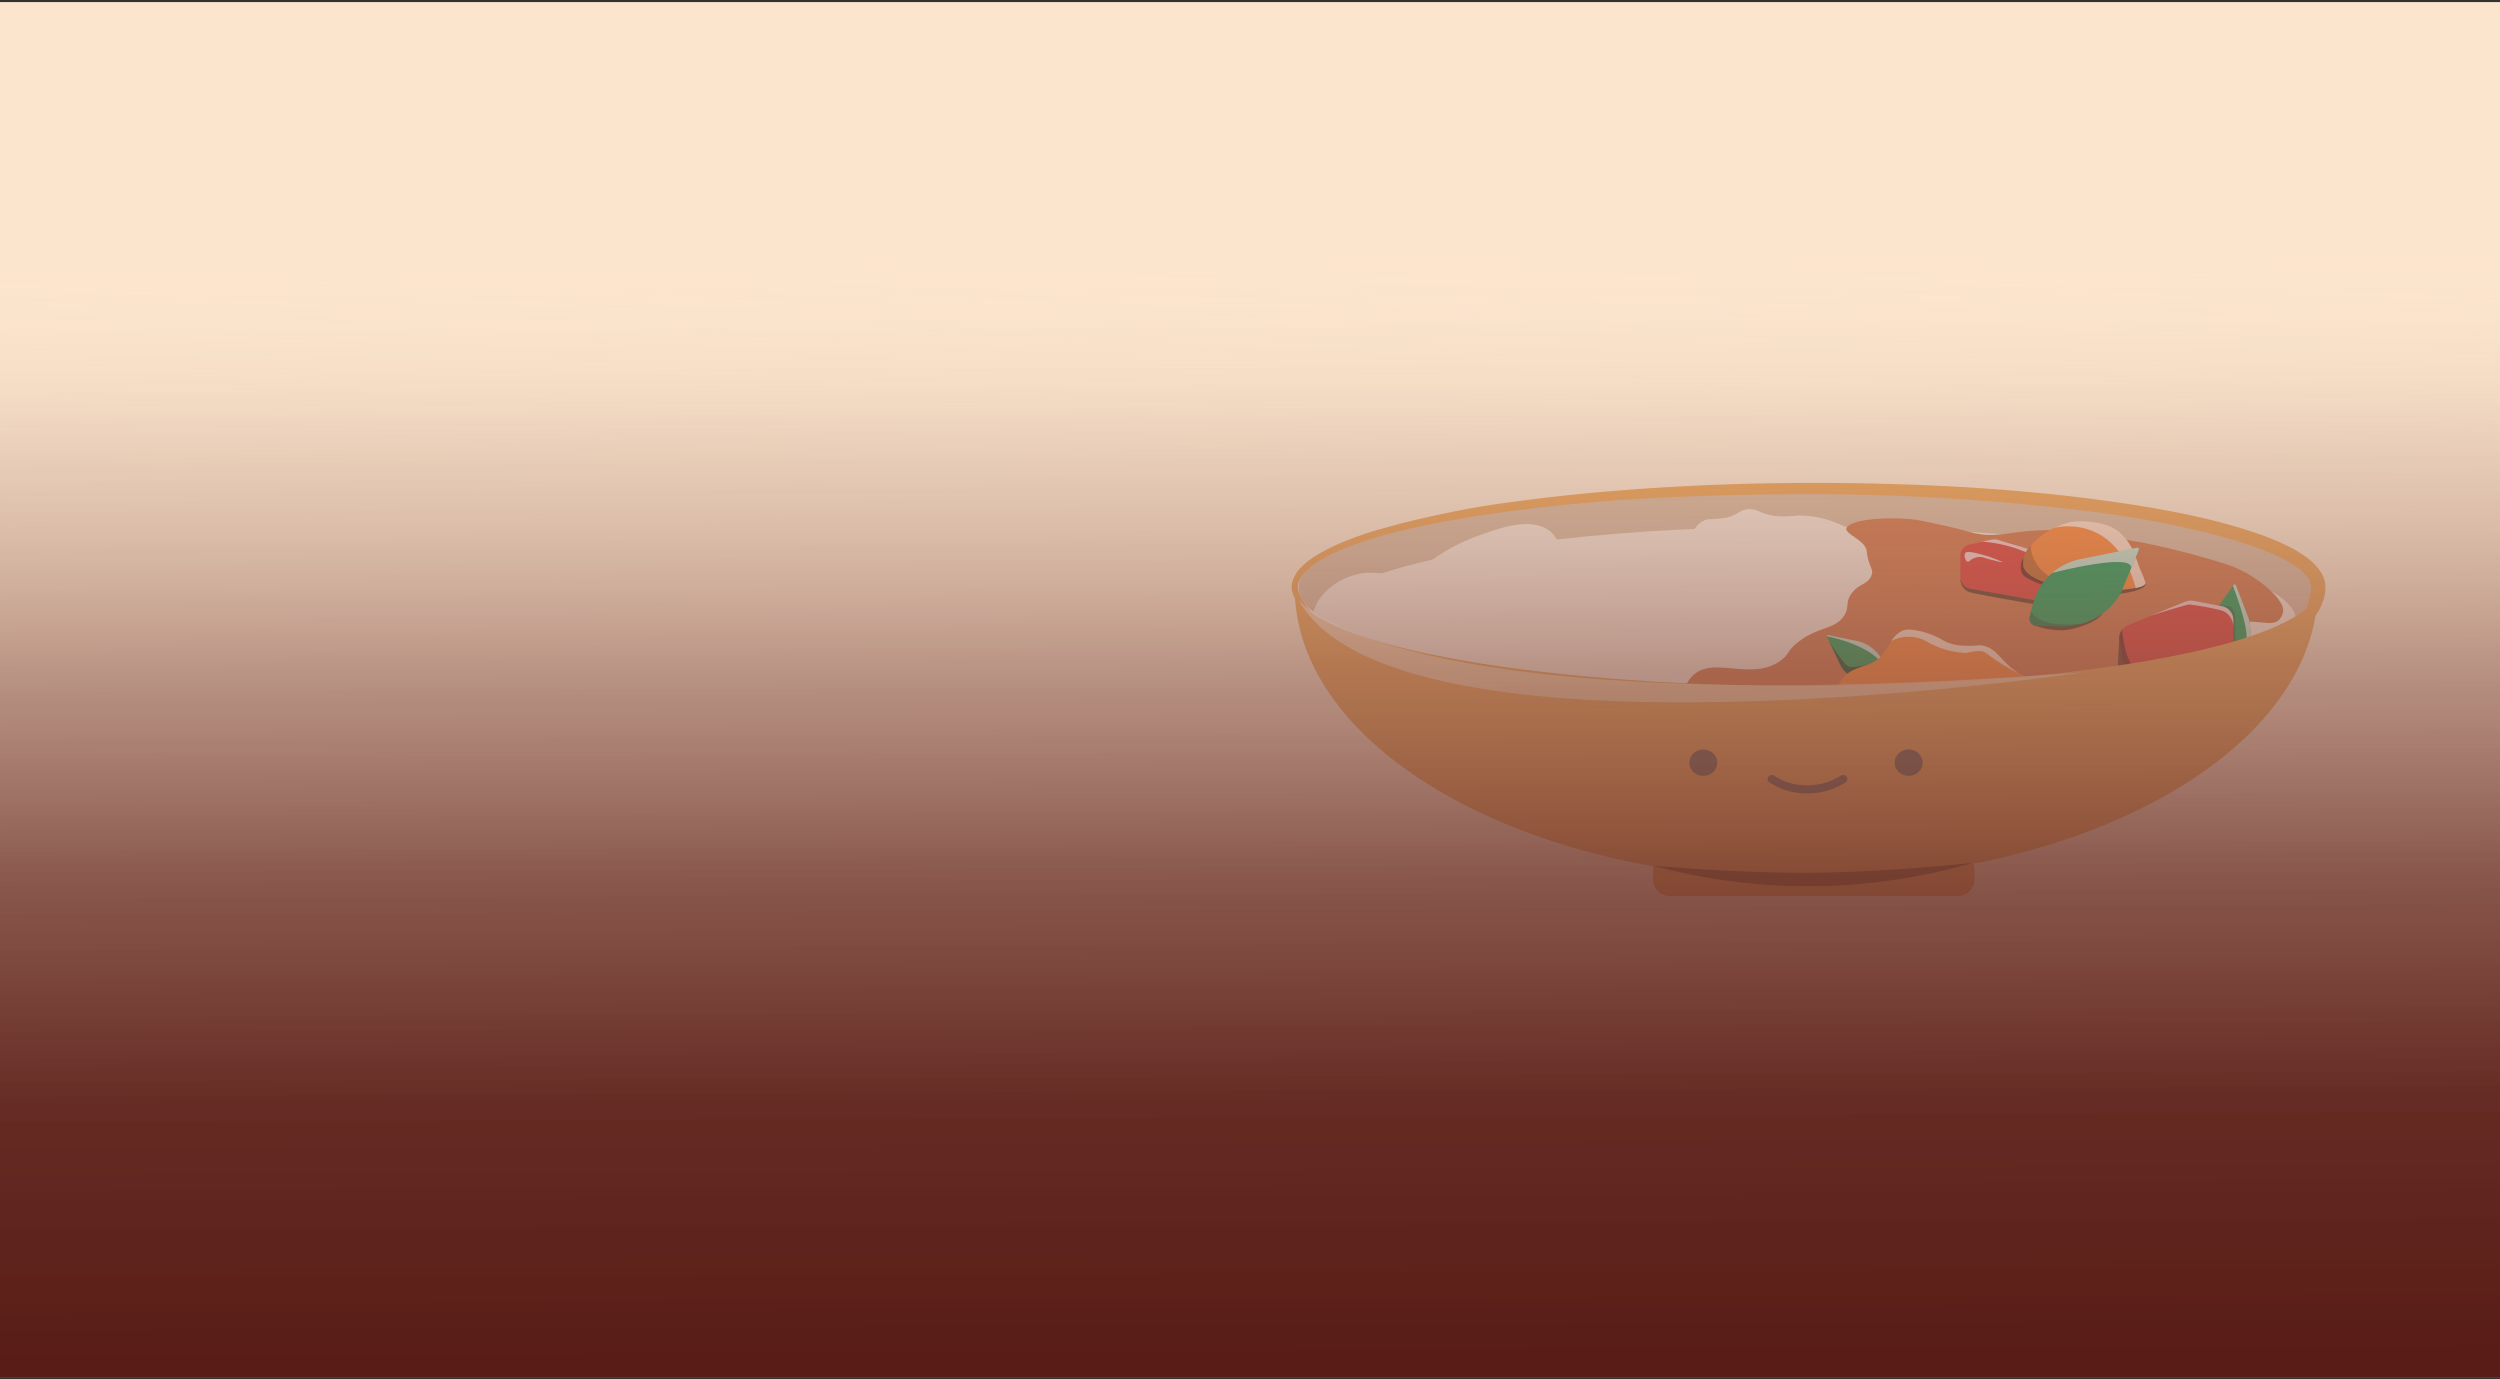<svg xmlns="http://www.w3.org/2000/svg" xmlns:xlink="http://www.w3.org/1999/xlink" viewBox="0 0 300 165.5"><rect x="0" y="0" width="300" height="165.5" fill="#333333" stroke="none"/><defs><style>.cls-1{isolation:isolate;}.cls-2{fill:#fce5cd;}.cls-3{fill:#d6b396;}.cls-4{fill:#f7e6d7;}.cls-5{fill:#ce6734;}.cls-6{fill:#009245;}.cls-7{opacity:0.27;}.cls-11,.cls-13,.cls-15,.cls-17,.cls-7,.cls-8{mix-blend-mode:soft-light;}.cls-8{opacity:0.58;}.cls-9{fill:#ea9942;}.cls-10{fill:#dd2a22;}.cls-11{opacity:0.74;}.cls-12{fill:#fff;}.cls-13{opacity:0.61;}.cls-14{fill:#ff791f;}.cls-15{opacity:0.52;}.cls-16{fill:#5e5046;}.cls-17{opacity:0.49;}.cls-18{fill:url(#linear-gradient);}</style><linearGradient id="linear-gradient" x1="150.37" y1="168.62" x2="149.66" y2="2.17" gradientUnits="userSpaceOnUse"><stop offset="0.03" stop-color="#591c16"/><stop offset="0.22" stop-color="#5f241d" stop-opacity="0.96"/><stop offset="0.38" stop-color="#733c33" stop-opacity="0.84"/><stop offset="0.53" stop-color="#936459" stop-opacity="0.64"/><stop offset="0.68" stop-color="#c09d8d" stop-opacity="0.36"/><stop offset="0.82" stop-color="#fae5cf" stop-opacity="0"/></linearGradient></defs><g class="cls-1"><g id="Layer_1" data-name="Layer 1"><rect class="cls-2" y="0.25" width="300" height="165"/><path class="cls-3" d="M277.55,70.7c.27,8-27.25,11.69-60.85,11.69s-60.43-5.25-60.86-11.69C155.36,63.37,183.09,59,216.7,59S277.33,64.24,277.55,70.7Z"/><path class="cls-4" d="M157.33,75.77a6.89,6.89,0,0,1,.84-3.65,7.55,7.55,0,0,1,4-3c2.14-.74,3.18-.17,5.31-.3,4-.26,4.21-2.54,10.31-4.68,2.51-.89,5.86-2,8-.55.87.59.72,1,1.8,1.94,1.84,1.53,4.11,1.69,6.08,1.83,3.13.22,5.74.4,7.62-1.16s1.81-3.52,3.71-3.89a15.46,15.46,0,0,0,2.11-.18c1.44-.34,1.5-.84,2.5-1,1.21-.17,1.57.51,3.33.79a13.21,13.21,0,0,0,2.81-.06,12.18,12.18,0,0,1,5.64,1.36c.73.36,3.59,1.78,4.48,3.87,1.74,4.09-4.37,10.15-8,13-2,1.53-8.42,6.07-22,7C176,88.37,157.73,80.82,157.33,75.77Z"/><ellipse class="cls-4" cx="216.7" cy="74.48" rx="58.83" ry="11.31"/><path class="cls-5" d="M221.68,63.21c1.06-1.15,6.63-1.21,9-.7,3.15.68,3.51.73,5.62,1.31,3.37.92,4.45-.13,9.39-.21,2.76,0,5.63.47,11.38,1.5a94.4,94.4,0,0,1,10.08,2.6,12.82,12.82,0,0,1,2.31,1c2.13,1.16,5,3.54,4.46,4.93-.75,2.11-2.56.46-6.08,1.13s-6,4.67-7.89,6.53c-4.36,4.31-11.41,3.95-16.56,4-24.06.08-37.25,8.55-40.91,3.14-1.54-2.26-.92-6.24,1-7.66,2.54-1.87,7.08,1,10.37-1.64.91-.72.54-.92,1.72-1.92,2.54-2.12,4.7-1.6,5.77-3.42.61-1,.05-1.48.86-2.6s1.86-1.06,2.31-2-.26-1-.5-3C223.9,64.7,220.92,64,221.68,63.21Z"/><path class="cls-6" d="M225.92,82.32l-1.18-.11a5.38,5.38,0,0,1-2.38-.79,4.17,4.17,0,0,1-1.49-1.55l-1.43-3h0l-.23-.49c0-.08,0-.16.15-.14l3.56.72a4.59,4.59,0,0,1,3.32,3.14,2.82,2.82,0,0,1,.07.31l.22,1.44A.5.5,0,0,1,225.92,82.32Z"/><path class="cls-6" d="M269.73,77.6a4.89,4.89,0,0,1-1.49,2.12l-1.44,1.16a.65.65,0,0,1-.95-.26l-.64-1.22a5.33,5.33,0,0,1,.05-5.29l2.69-3.8.09-.12a.15.15,0,0,1,.25,0l1.52,3.93A5.71,5.71,0,0,1,269.73,77.6Z"/><g class="cls-7"><path d="M266.27,72.67s1.19,0,1.45.19a2.1,2.1,0,0,1,.51,1.62c0,.83,0,3,0,3l-.73.13Z"/></g><g class="cls-8"><polygon points="254.32 76.35 254.12 80.37 255.39 80.33 254.32 76.35"/></g><path class="cls-9" d="M156.82,73.81a6.8,6.8,0,0,1-1.31-1.74,4.86,4.86,0,0,1-.42-1,2.21,2.21,0,0,1-.09-.59,2.69,2.69,0,0,1,.06-.57A4.05,4.05,0,0,1,156.21,68,9.78,9.78,0,0,1,158,66.62a23.67,23.67,0,0,1,3.9-1.87c1.34-.52,2.71-1,4.09-1.35,2.77-.8,5.57-1.42,8.39-2s5.66-1,8.51-1.35c5.69-.75,11.42-1.25,17.15-1.59s11.47-.5,17.22-.51,11.49.13,17.22.44,11.47.81,17.17,1.56c2.85.37,5.7.81,8.52,1.34s5.65,1.16,8.43,2c1.39.41,2.76.87,4.12,1.42.67.28,1.34.57,2,.91a14.73,14.73,0,0,1,1.93,1.16,7.28,7.28,0,0,1,1.69,1.64,3.7,3.7,0,0,1,.57,1.14,3,3,0,0,1,.13.66c0,.11,0,.22,0,.34s0,.22,0,.31a5.75,5.75,0,0,1-.23,1.11,6.72,6.72,0,0,1-.41,1,4.94,4.94,0,0,1-.63,1,3.13,3.13,0,0,1-1,.79l-.56-.68a5.17,5.17,0,0,0,.74-1.61,10.43,10.43,0,0,0,.36-1.8,1.41,1.41,0,0,0,0-.2,1,1,0,0,0,0-.17,2.21,2.21,0,0,0-.06-.34,2.5,2.5,0,0,0-.35-.69,5.61,5.61,0,0,0-1.31-1.25A17.55,17.55,0,0,0,272,66.19a39.16,39.16,0,0,0-3.95-1.38c-2.69-.8-5.46-1.43-8.24-2s-5.61-1-8.43-1.36a274.52,274.52,0,0,0-34.17-2.15q-8.58,0-17.15.38c-5.71.29-11.41.74-17.07,1.44-2.83.35-5.66.75-8.46,1.25s-5.59,1.08-8.33,1.83c-1.36.37-2.71.79-4,1.28a22.1,22.1,0,0,0-3.78,1.76,9,9,0,0,0-1.62,1.2,3.33,3.33,0,0,0-1,1.56,1.67,1.67,0,0,0-.06.44,2.18,2.18,0,0,0,.05.42,5.37,5.37,0,0,0,.35.88,6.27,6.27,0,0,0,1.15,1.59Z"/><path class="cls-10" d="M268,74.34v3A1.67,1.67,0,0,1,266.52,79l-9.83,1.64a1.82,1.82,0,0,1-1.3-.28,1.6,1.6,0,0,1-.71-1.12l-.35-2.48a1.54,1.54,0,0,1,.3-1.16,1.65,1.65,0,0,1,.73-.57l2.7-1.11h0l4.12-1.68a1.77,1.77,0,0,1,1-.11l3.34.63A1.66,1.66,0,0,1,268,74.34Z"/><g class="cls-11"><path class="cls-12" d="M226.24,80.07a5.66,5.66,0,0,1-.52-.59c-1.8-2.26-6.51-3.13-6.51-3.13s0-.16.15-.14l3.56.72A4.59,4.59,0,0,1,226.24,80.07Z"/></g><g class="cls-13"><path d="M223.31,80.85c.46.09-.17.33-.81.53l-.08,0-.06,0a4.17,4.17,0,0,1-1.49-1.55l-1.42-3a17.8,17.8,0,0,0,2,2.87,1.07,1.07,0,0,0,.87.35,9.4,9.4,0,0,0,2.08-.39C225.45,79.35,224.24,80.23,223.31,80.85Z"/></g><g class="cls-13"><path d="M235.25,69.56a1.62,1.62,0,0,0,1.24,1.53c1.25.34,8.56,1.57,8.56,1.57l-1-1.43Z"/></g><path class="cls-14" d="M245.05,81.91c0,1.33-21.88,4-24.72,2.12-.77-.51.67-2.74,1.39-3.22,1.43-1,2.9-.88,3.95-2a9.86,9.86,0,0,0,1.3-1.92,3.25,3.25,0,0,1,1.26-1.2c.9-.47,3.39.22,4.72,1a5.27,5.27,0,0,0,2.77.77c1.71.09,1.57-.15,2.26,0,1.85.43,2.13,2,4.34,3.34C244,81.83,245,80.57,245.05,81.91Z"/><path class="cls-10" d="M246.23,67.75l-.29,3.11a1.39,1.39,0,0,1-1.62,1.19l-7.92-1.4a1.41,1.41,0,0,1-1.15-1.38V66.7a1.39,1.39,0,0,1,1.12-1.37l1.46-.29h0l1.23-.25a1.44,1.44,0,0,1,.82.09l5.35,1.54.11,0A1.22,1.22,0,0,1,246.23,67.75Z"/><g class="cls-11"><path class="cls-12" d="M269.73,77.6a.89.89,0,0,1-.17-.81c.28-1.68-1.61-6.48-1.61-6.48l.09-.12a.15.15,0,0,1,.25,0l1.52,3.93A5.71,5.71,0,0,1,269.73,77.6Z"/></g><g class="cls-8"><path d="M255.39,80.33a1.6,1.6,0,0,1-.71-1.12l-.35-2.48a1.54,1.54,0,0,1,.3-1.16s.47,4.41,1.62,4.37C256.79,79.92,256.18,80.12,255.39,80.33Z"/></g><path class="cls-9" d="M234.94,107.52H200.37a2,2,0,0,1-2-1.94V104.3a2,2,0,0,1,2-1.93h34.57a2,2,0,0,1,2,1.93v1.28A2,2,0,0,1,234.94,107.52Z"/><path class="cls-9" d="M278.15,70.49c0,19.38-27.49,35.08-61.39,35.08s-61.4-15.7-61.4-35.08c0,6.53,27.49,11.83,61.4,11.83S278.15,77,278.15,70.49Z"/><g class="cls-15"><path d="M198.31,103.86s8.79.87,18.3.87,20.17-1.2,20.17-1.2A71.14,71.14,0,0,1,198.31,103.86Z"/></g><ellipse class="cls-16" cx="204.4" cy="91.52" rx="1.68" ry="1.59"/><ellipse class="cls-16" cx="229.04" cy="91.52" rx="1.68" ry="1.59"/><path class="cls-16" d="M216.86,95.21a7.93,7.93,0,0,1-4.56-1.35.47.47,0,0,1-.08-.68.54.54,0,0,1,.72-.08,7,7,0,0,0,3.92,1.14,7.5,7.5,0,0,0,4-1.14.54.54,0,0,1,.72.09.47.47,0,0,1-.1.68A8.36,8.36,0,0,1,216.86,95.21Z"/><g class="cls-13"><path d="M242.74,67s-.7,1.41.24,2.19a9.88,9.88,0,0,0,2.35,1.07l.26-.36-2.42-2.23Z"/></g><g class="cls-13"><path d="M257.46,70s.36.66-2.26,1.13-2.55,0-2.55,0l.66-.91,4.08-.22"/></g><g class="cls-11"><path class="cls-12" d="M245.24,66.42a2.48,2.48,0,0,1-2.12-.15A16.12,16.12,0,0,0,237.84,65l1.23-.25a1.44,1.44,0,0,1,.82.09Z"/></g><g class="cls-17"><path class="cls-12" d="M155.84,72s11.08,15,94.26,8.67C250.23,80.66,167.4,93.05,155.84,72Z"/></g><path class="cls-14" d="M257.46,70c-.06.23-.5.43-1.19.56a18.88,18.88,0,0,1-3.62.27c-4.05,0-9.27-.85-9.85-2.87a2.91,2.91,0,0,1,.91-2.5,9.17,9.17,0,0,1,2.79-2.12h0a9.31,9.31,0,0,1,2-.72c.65-.15,4.18-.24,5.84,1.27s1.93,3.13,2.5,4.54A8.44,8.44,0,0,1,257.46,70Z"/><g class="cls-7"><path d="M252.65,70.82c-4.05,0-9.27-.85-9.85-2.87a2.91,2.91,0,0,1,.91-2.5s-.37,4.64,7.51,5.25Z"/></g><g class="cls-13"><path d="M244,75a9.63,9.63,0,0,0,3.31.64c1.7,0,4.61-1.11,5-2.06S244,75,244,75Z"/></g><g class="cls-11"><path class="cls-12" d="M257.46,70c-.06.23-.5.43-1.19.56a.14.14,0,0,1,0-.06c-2.49-9.13-9.75-7.16-9.75-7.16h0a9.31,9.31,0,0,1,2-.72c.65-.15,4.18-.24,5.84,1.27s1.93,3.13,2.5,4.54A8.44,8.44,0,0,1,257.46,70Z"/></g><path class="cls-6" d="M256.66,66l-1,2.39h0l-1.13,2.72a7.8,7.8,0,0,1-4.44,3.65,8.26,8.26,0,0,1-2.9.42l-2.81-.1a.86.86,0,0,1-.84-1.07l.18-.69h0l.28-1a7.07,7.07,0,0,1,2.23-3.53h0a7.63,7.63,0,0,1,3.07-1.59l7.11-1.44A.2.2,0,0,1,256.66,66Z"/><g class="cls-11"><path class="cls-12" d="M256.66,66l-1,2.39c1-2.31-9.2.31-9.42.37a7.63,7.63,0,0,1,3.07-1.59l7.11-1.44A.2.2,0,0,1,256.66,66Z"/></g><g class="cls-7"><path d="M250.1,74.8a8.26,8.26,0,0,1-2.9.42l-2.81-.1a.86.86,0,0,1-.84-1.07l.18-.69h0S244.48,75.5,250.1,74.8Z"/></g><g class="cls-11"><path class="cls-12" d="M235.83,66.36a.77.77,0,0,0,0,.68c0,.1.12.33.29.35s.13,0,.47-.26a2.09,2.09,0,0,1,.7-.27,1.58,1.58,0,0,1,.92.11c.36.11.62.18,1.15.3a4.81,4.81,0,0,0,1,.2A13.88,13.88,0,0,0,238,66.6C236.3,66.12,236,66.2,235.83,66.36Z"/></g><g class="cls-11"><path class="cls-12" d="M268,74.34v.88a2.17,2.17,0,0,0-1.26-1.92,29,29,0,0,0-4-.76c-.38,0-4.41,1.27-4.66,1.35l4.12-1.68a1.77,1.77,0,0,1,1-.11l3.34.63A1.66,1.66,0,0,1,268,74.34Z"/></g><g class="cls-11"><path class="cls-12" d="M242.32,80.83a22.18,22.18,0,0,1-4-2.47c-.64-.47-1.81-.1-2.38,0a10.32,10.32,0,0,1-4.84-1.44,4.45,4.45,0,0,0-4.13,0,3.25,3.25,0,0,1,1.26-1.2c.9-.47,3.39.22,4.72,1a5.27,5.27,0,0,0,2.77.77c1.71.09,1.57-.15,2.26,0C239.83,77.92,240.11,79.51,242.32,80.83Z"/></g><rect class="cls-18" y="0.25" width="300" height="165"/></g></g></svg>